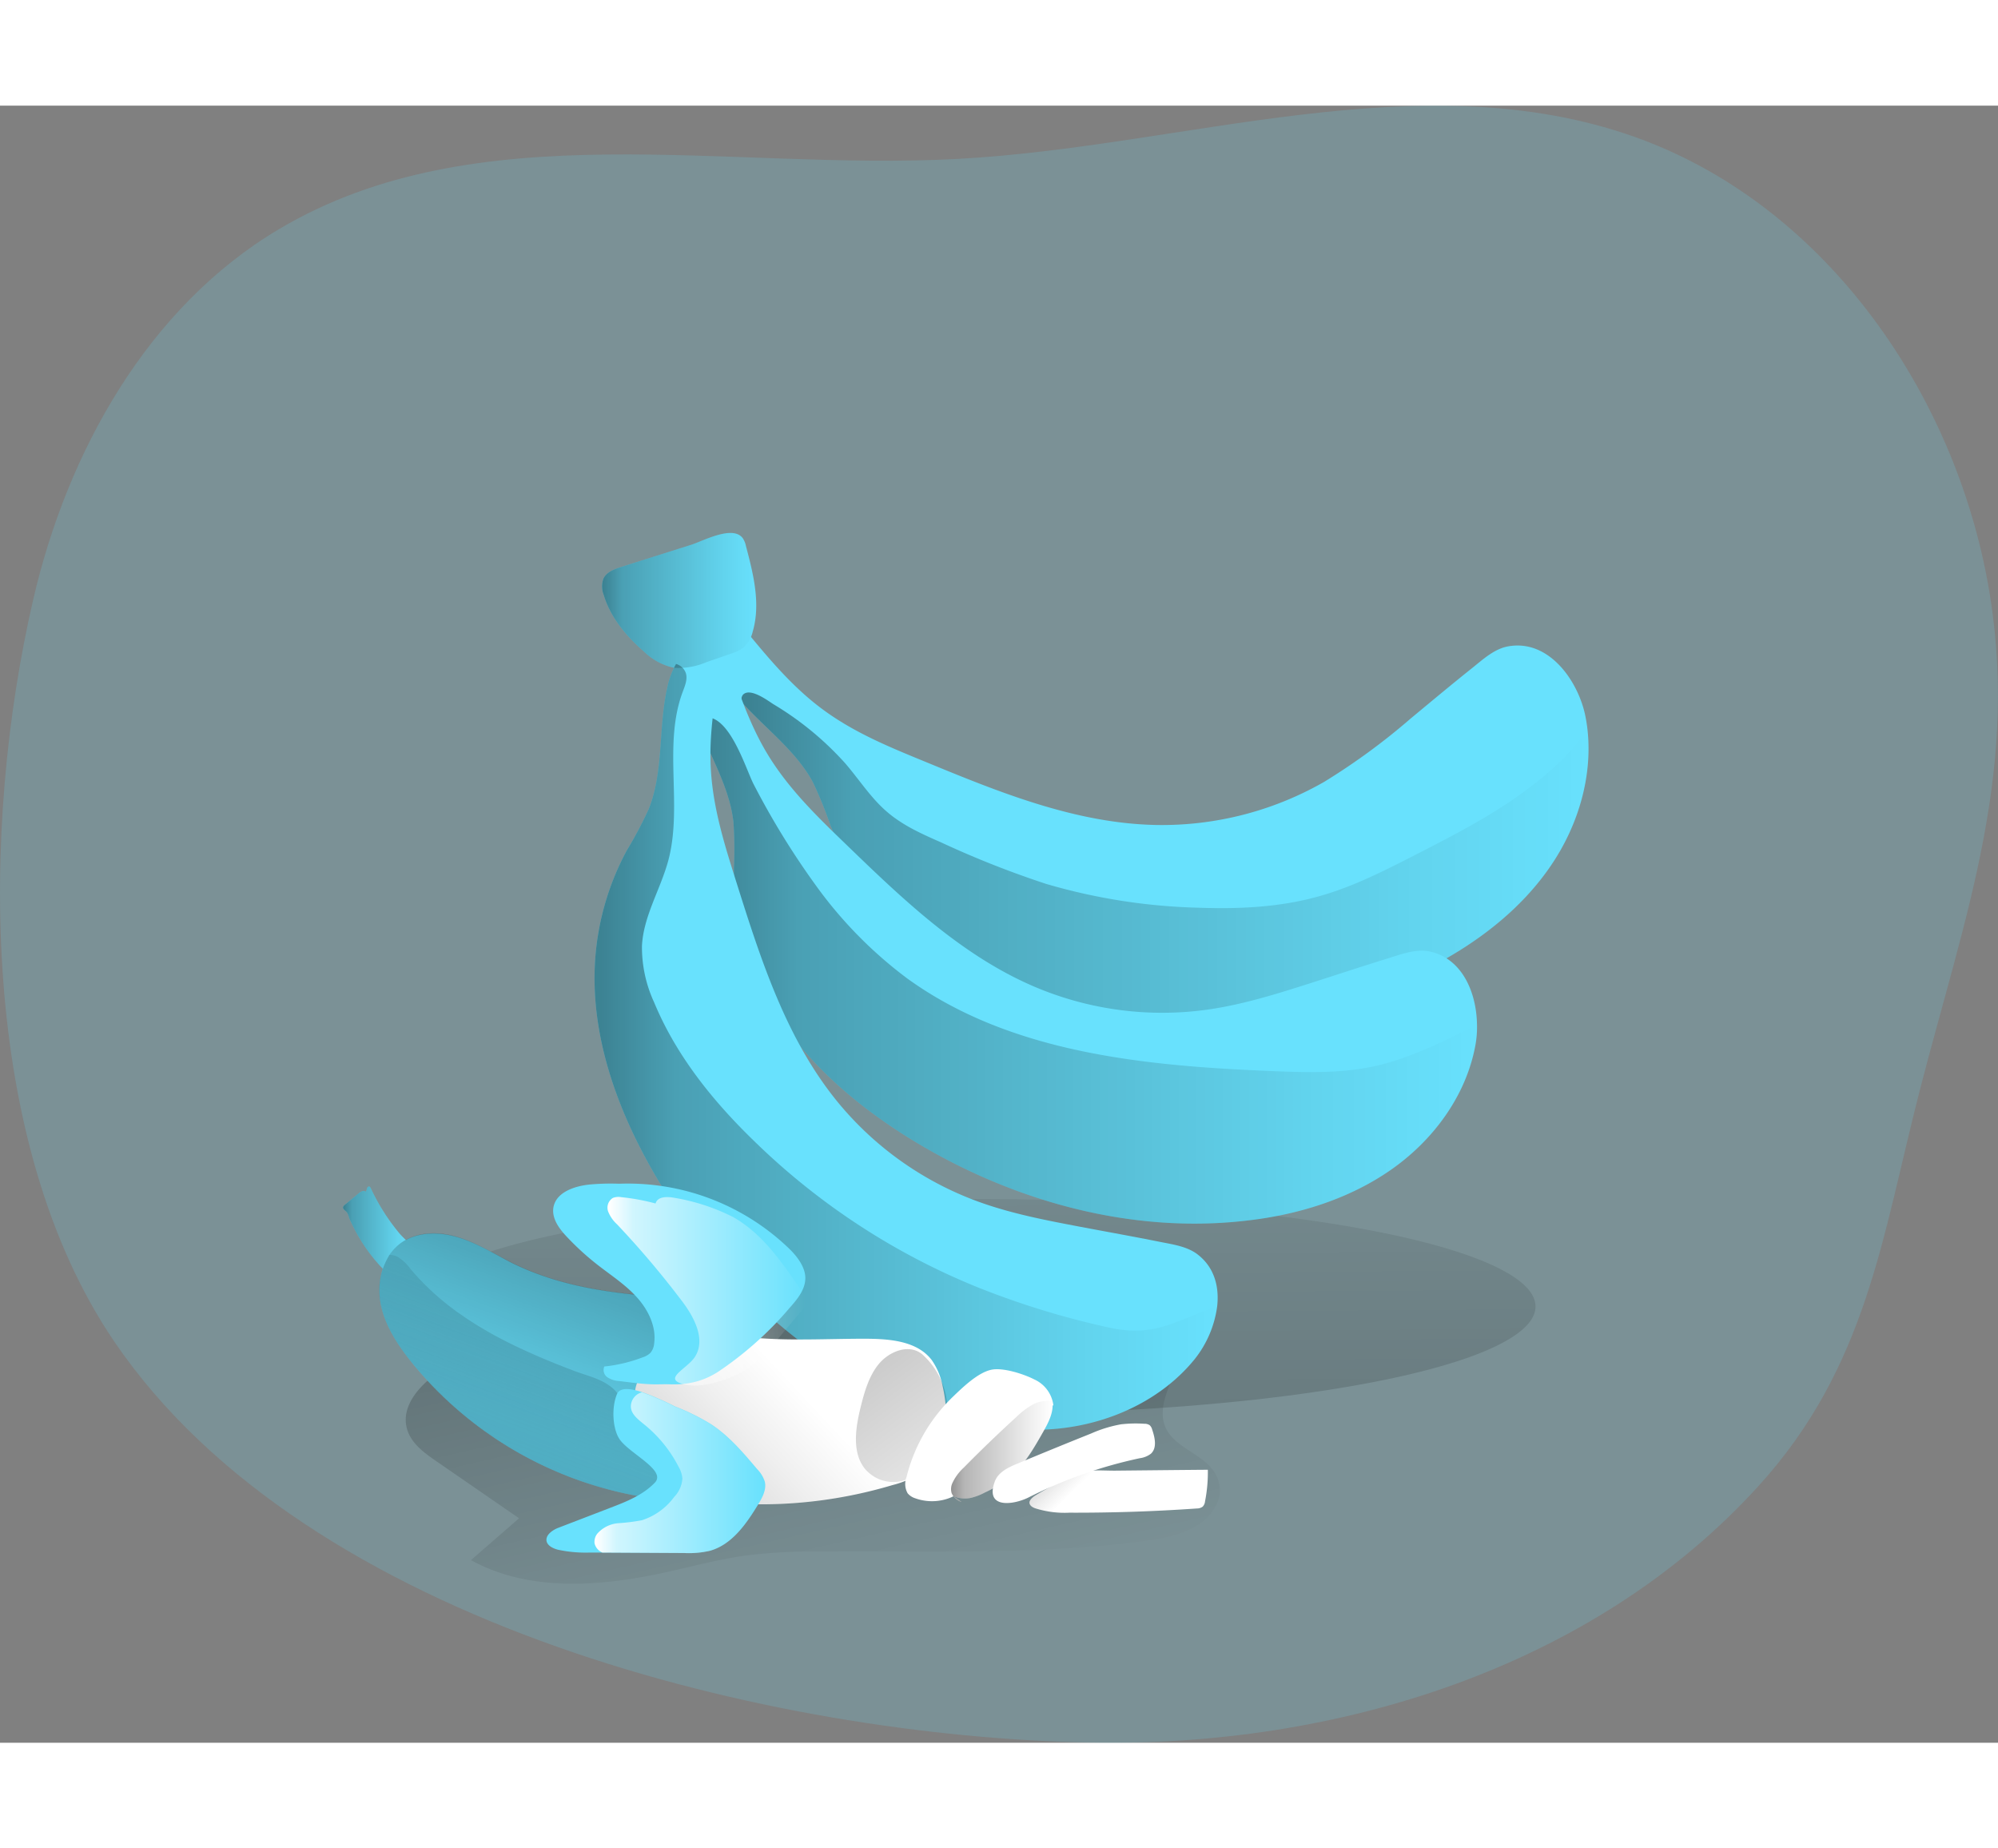 <svg id="Layer_1" data-name="Layer 1" xmlns="http://www.w3.org/2000/svg" xmlns:xlink="http://www.w3.org/1999/xlink" viewBox="0 0 350.36 287.04" class="styles_logo__3Jd-a" width="200" height="185"><rect x="0" y="0" width="350.36" height="287.04" fill="#808080" stroke="none"/><defs><linearGradient id="linear-gradient__wl05znHF" x1="89.1" y1="225.42" x2="101.19" y2="225.42" gradientUnits="userSpaceOnUse"><stop offset="0.01"/><stop offset="0.13" stop-opacity="0.69"/><stop offset="0.78" stop-opacity="0.15"/><stop offset="1" stop-opacity="0"/></linearGradient><linearGradient id="linear-gradient-2__wl05znHF" x1="155.59" y1="195.73" x2="178.68" y2="296.53" xmlns:xlink="http://www.w3.org/1999/xlink" xlink:href="#linear-gradient__wl05znHF"/><linearGradient id="linear-gradient-3__wl05znHF" x1="171.45" y1="310.8" x2="170.33" y2="158.75" xmlns:xlink="http://www.w3.org/1999/xlink" xlink:href="#linear-gradient__wl05znHF"/><linearGradient id="linear-gradient-4__wl05znHF" x1="158.95" y1="160.15" x2="307.47" y2="160.15" xmlns:xlink="http://www.w3.org/1999/xlink" xlink:href="#linear-gradient__wl05znHF"/><linearGradient id="linear-gradient-5__wl05znHF" x1="151.06" y1="180.13" x2="287.94" y2="180.13" xmlns:xlink="http://www.w3.org/1999/xlink" xlink:href="#linear-gradient__wl05znHF"/><linearGradient id="linear-gradient-6__wl05znHF" x1="134.51" y1="115.28" x2="161.54" y2="115.28" xmlns:xlink="http://www.w3.org/1999/xlink" xlink:href="#linear-gradient__wl05znHF"/><linearGradient id="linear-gradient-7__wl05znHF" x1="133.19" y1="193.53" x2="242.38" y2="193.53" xmlns:xlink="http://www.w3.org/1999/xlink" xlink:href="#linear-gradient__wl05znHF"/><linearGradient id="linear-gradient-8__wl05znHF" x1="134.99" y1="225.3" x2="119.04" y2="269.04" xmlns:xlink="http://www.w3.org/1999/xlink" xlink:href="#linear-gradient__wl05znHF"/><linearGradient id="linear-gradient-9__wl05znHF" x1="108.53" y1="286.67" x2="133.31" y2="223.32" xmlns:xlink="http://www.w3.org/1999/xlink" xlink:href="#linear-gradient__wl05znHF"/><linearGradient id="linear-gradient-10__wl05znHF" x1="131.76" y1="291.62" x2="170.62" y2="255.29" xmlns:xlink="http://www.w3.org/1999/xlink" xlink:href="#linear-gradient__wl05znHF"/><linearGradient id="linear-gradient-11__wl05znHF" x1="164.13" y1="228.25" x2="207.78" y2="287.1" xmlns:xlink="http://www.w3.org/1999/xlink" xlink:href="#linear-gradient__wl05znHF"/><linearGradient id="linear-gradient-12__wl05znHF" x1="195.7" y1="264.45" x2="213.54" y2="264.45" xmlns:xlink="http://www.w3.org/1999/xlink" xlink:href="#linear-gradient__wl05znHF"/><linearGradient id="linear-gradient-13__wl05znHF" x1="213.46" y1="258.95" x2="221.53" y2="267.12" xmlns:xlink="http://www.w3.org/1999/xlink" xlink:href="#linear-gradient__wl05znHF"/><linearGradient id="linear-gradient-14__wl05znHF" x1="133.17" y1="268.16" x2="163.12" y2="268.16" gradientUnits="userSpaceOnUse"><stop offset="0.01" stop-color="#fff"/><stop offset="0.13" stop-color="#fff" stop-opacity="0.69"/><stop offset="1" stop-color="#fff" stop-opacity="0"/></linearGradient><linearGradient id="linear-gradient-15__wl05znHF" x1="135.48" y1="236.39" x2="170.16" y2="236.39" xmlns:xlink="http://www.w3.org/1999/xlink" xlink:href="#linear-gradient-14__wl05znHF"/></defs><title>16</title><path d="M48.91,245.1c34,50.09,116,69.33,171.07,70.41,43.18.85,88.28-13,117.34-45,19-20.91,21.66-43.66,28.22-69.18,7.94-30.9,18-57.07,11.85-89.84-6.41-34-29.25-66-61.91-77.55-37.66-13.29-78.73,1.75-118.61,3.9-40.36,2.18-84.26-8.33-119,12.31-23,13.65-37.11,39-43.12,65C25.58,154.8,25.21,210.13,48.91,245.1Z" transform="translate(-28.94 -28.5)" fill="#68e1fd" opacity="0.18" style="isolation: isolate;"/><path d="M101.06,228.33c.22.35.18.68-.17,1.17a11.89,11.89,0,0,1-3.44,3.11,1.14,1.14,0,0,1-.72.24,1.17,1.17,0,0,1-.67-.43,29.6,29.6,0,0,1-3.8-4.9,30.72,30.72,0,0,1-1.52-2.76c-.19-.41-.42-.84-.58-1.26a2.73,2.73,0,0,0-.41-1c-.25-.27-.7-.49-.65-.86a.79.79,0,0,1,.32-.43l2.41-2c.37-.3.92-.61,1.26-.28a2.08,2.08,0,0,0,.2-.61c.07-.2.3-.39.48-.28a.47.47,0,0,1,.15.19,36.48,36.48,0,0,0,5.06,8,18.58,18.58,0,0,0,1.67,1.65A2.66,2.66,0,0,1,101.06,228.33Z" transform="translate(-28.94 -28.5)" fill="#68e1fd"/><path d="M101.06,228.33c.22.35.18.68-.17,1.17a11.89,11.89,0,0,1-3.44,3.11,1.14,1.14,0,0,1-.72.24,1.17,1.17,0,0,1-.67-.43,29.6,29.6,0,0,1-3.8-4.9,30.72,30.72,0,0,1-1.52-2.76c-.19-.41-.42-.84-.58-1.26a2.73,2.73,0,0,0-.41-1c-.25-.27-.7-.49-.65-.86a.79.79,0,0,1,.32-.43l2.41-2c.37-.3.92-.61,1.26-.28a2.08,2.08,0,0,0,.2-.61c.07-.2.3-.39.48-.28a.47.47,0,0,1,.15.19,36.48,36.48,0,0,0,5.06,8,18.58,18.58,0,0,0,1.67,1.65A2.66,2.66,0,0,1,101.06,228.33Z" transform="translate(-28.94 -28.5)" opacity="0.42" fill="url(#linear-gradient__wl05znHF)"/><path d="M242.85,270.89a5.57,5.57,0,0,1-.68,3.06c-2.19,4.24-7.55,5.54-12.28,6.18C211.08,282.66,192,281.86,173,282a100.3,100.3,0,0,0-13.2.7c-4.75.65-9.39,1.91-14.06,2.94-11.41,2.52-24,3.52-34.21-2.12l8.43-7.34-14.5-10c-2.1-1.44-4.34-3.07-5.1-5.5-1.4-4.49,2.87-8.65,6.91-11.05a64.21,64.21,0,0,1,20.23-7.74c9.1-1.81,18.46-1.62,27.74-1.43,16.13.33,32.26.67,48.37,1.5a76,76,0,0,1,12.78,1.42c4.55,1,12.38,2.69,16.1,5.54,3.08,2.36,1.31,3.54.57,6.86C231.1,264.75,242.15,263.65,242.85,270.89Z" transform="translate(-28.94 -28.5)" opacity="0.42" fill="url(#linear-gradient-2__wl05znHF)"/><ellipse cx="170.71" cy="210.55" rx="98.55" ry="18.86" opacity="0.42" fill="url(#linear-gradient-3__wl05znHF)"/><path d="M301.17,161.34c-5,7.54-12.31,13.32-20.27,17.6-18,9.7-39.54,11.94-59.71,8.45-13.15-2.28-26.28-7.14-35.82-16.48a47,47,0,0,1-10.8-16.21,72.65,72.65,0,0,0-3.09-7.59c-3-5.53-8.26-9.34-12.46-14-.61-.67-1.19-1.36-1.74-2.08-1.47-1.91-2.74-4.15-2.68-6.56s1.9-4.9,4.31-4.92c4.35,5.33,8.77,10.73,14.31,14.82s11.73,6.61,18,9.18c12.95,5.34,26.27,10.76,40.28,11.07a57.27,57.27,0,0,0,29.63-7.55,114.57,114.57,0,0,0,15.2-11.13c3.62-3,7.21-6,10.86-8.91,1.81-1.45,3.77-3.26,6.14-3.71,7.25-1.36,12.4,6.12,13.62,12.24.17.85.3,1.71.39,2.57C308.17,146.2,305.69,154.54,301.17,161.34Z" transform="translate(-28.94 -28.5)" fill="#68e1fd"/><path d="M301.17,161.34c-5,7.54-12.31,13.32-20.27,17.6-18,9.7-39.54,11.94-59.71,8.45-13.15-2.28-26.28-7.14-35.82-16.48a47,47,0,0,1-10.8-16.21,72.65,72.65,0,0,0-3.09-7.59c-3-5.53-8.26-9.34-12.46-14a1.41,1.41,0,0,1,.2-1.32c1.25-1.31,4.32,1,5.31,1.64a54.32,54.32,0,0,1,12.57,10.32c2.47,2.85,4.51,6.1,7.37,8.56s6.23,3.93,9.61,5.42a168,168,0,0,0,18.26,7.21,103.69,103.69,0,0,0,26.78,4.19c7.08.25,14.26-.07,21.09-2,6-1.67,11.53-4.51,17.05-7.33,10.73-5.49,21.8-11.27,29.25-20.74.25-.31.51-.63.79-.95C308.17,146.2,305.69,154.54,301.17,161.34Z" transform="translate(-28.94 -28.5)" opacity="0.42" fill="url(#linear-gradient-4__wl05znHF)"/><path d="M287.94,189.64a17.52,17.52,0,0,1-.28,3.6c-1.63,8.9-7.43,16.71-14.85,21.87S256.45,223,247.47,224c-20.34,2.36-41.15-3.48-58.61-14.17-11.39-7-21.8-16.33-27.23-28.52a47.4,47.4,0,0,1-4-19.06,69.9,69.9,0,0,0-.08-8.19c-.72-6.26-4.26-11.78-6.44-17.71-.31-.82-.58-1.65-.82-2.49-.66-2.32-1-4.87-.07-7.09s3.57-3.86,5.82-3c2.08,6.56,4.2,13.2,7.84,19s8.46,10.47,13.31,15.15c10.07,9.74,20.45,19.7,33.36,25.15a57.21,57.21,0,0,0,30.32,3.9c6.23-.9,12.25-2.82,18.24-4.73,4.46-1.43,8.9-2.9,13.37-4.28,2.23-.68,4.72-1.64,7.08-1.18C285.42,178,287.86,184.1,287.94,189.64Z" transform="translate(-28.94 -28.5)" fill="#68e1fd"/><path d="M287.94,189.64a17.52,17.52,0,0,1-.28,3.6c-1.63,8.9-7.43,16.71-14.85,21.87S256.45,223,247.47,224c-20.34,2.36-41.15-3.48-58.61-14.17-11.39-7-21.8-16.33-27.23-28.52a47.4,47.4,0,0,1-4-19.06,69.9,69.9,0,0,0-.08-8.19c-.72-6.26-4.26-11.78-6.44-17.71a1.05,1.05,0,0,1,.27-.2c5-2.67,8.28,8.61,9.73,11.36a138.08,138.08,0,0,0,10.85,17.65A75,75,0,0,0,188,181.51c18.12,13.14,41.75,15.37,64.13,16.27,6.17.25,12.42.43,18.44-1S282.3,192.46,287.94,189.64Z" transform="translate(-28.94 -28.5)" opacity="0.42" fill="url(#linear-gradient-5__wl05znHF)"/><path d="M137.89,109.38c-1.24.39-2.62.9-3.15,2.08a4,4,0,0,0,.06,2.81c1.19,4,4,7.29,7.12,10a10.73,10.73,0,0,0,5.26,2.8,12.42,12.42,0,0,0,5.66-1l4.44-1.54a6.52,6.52,0,0,0,2-1,5.41,5.41,0,0,0,1.66-2.83c1.41-4.88.11-10.07-1.2-15a3.74,3.74,0,0,0-.54-1.34c-1.75-2.41-7.06.52-9.12,1.16Z" transform="translate(-28.94 -28.5)" fill="#68e1fd"/><path d="M242.38,239a18.81,18.81,0,0,1-3.93,9.26c-5.66,7-14.49,11.15-23.47,12.15s-18.12-.89-26.51-4.26c-19-7.62-34.52-22.66-44.79-40.38-6.69-11.55-11.38-24.74-10.34-38a47.14,47.14,0,0,1,5.51-18.68,71.72,71.72,0,0,0,3.84-7.24c2.67-6.67,1.67-14.22,3.24-21.22a14.31,14.31,0,0,1,1.56-4.24,7.57,7.57,0,0,1,1.75-2c1.89-1.5,5-1.69,6.54.15-1.3,6.76-2.6,13.61-2.18,20.48s2.45,13.24,4.48,19.67c4.21,13.36,8.6,27.06,17.34,38a57.26,57.26,0,0,0,24.81,17.88c5.9,2.18,12.11,3.36,18.29,4.53,4.6.87,9.21,1.69,13.79,2.61,2.28.46,4.93.8,6.79,2.33C241.93,232.31,242.75,235.65,242.38,239Z" transform="translate(-28.94 -28.5)" fill="#68e1fd"/><path d="M137.89,109.38c-1.24.39-2.62.9-3.15,2.08a4,4,0,0,0,.06,2.81c1.19,4,4,7.29,7.12,10a10.73,10.73,0,0,0,5.26,2.8,12.42,12.42,0,0,0,5.66-1l4.44-1.54a6.52,6.52,0,0,0,2-1,5.41,5.41,0,0,0,1.66-2.83c1.41-4.88.11-10.07-1.2-15a3.74,3.74,0,0,0-.54-1.34c-1.75-2.41-7.06.52-9.12,1.16Z" transform="translate(-28.94 -28.5)" opacity="0.42" fill="url(#linear-gradient-6__wl05znHF)"/><path d="M242.38,239a18.81,18.81,0,0,1-3.93,9.26c-5.66,7-14.49,11.15-23.47,12.15s-18.12-.89-26.51-4.26c-19-7.62-34.52-22.66-44.79-40.38-6.69-11.55-11.38-24.74-10.34-38a47.14,47.14,0,0,1,5.51-18.68,71.72,71.72,0,0,0,3.84-7.24c2.67-6.67,1.67-14.22,3.24-21.22a14.31,14.31,0,0,1,1.56-4.24,2.55,2.55,0,0,1,1.7,1.56c.37,1.09-.14,2.27-.54,3.35-3.46,9.26,0,19.84-2.48,29.4-1.35,5.13-4.4,9.85-4.66,15.14a23.06,23.06,0,0,0,2.13,9.87c3.84,9.29,10.28,17.3,17.5,24.29a121.3,121.3,0,0,0,39.18,25.66,146.36,146.36,0,0,0,22.71,7C231.32,244.54,234.53,241.79,242.38,239Z" transform="translate(-28.94 -28.5)" opacity="0.42" fill="url(#linear-gradient-7__wl05znHF)"/><path d="M118.46,231.29c-3-1.56-6-3.41-9.27-4.39s-7.08-1-9.88,1c-3.19,2.25-4.34,6.64-3.65,10.49s2.9,7.24,5.34,10.3a66.38,66.38,0,0,0,48.51,24.58,4.58,4.58,0,0,0,5.35-3.48,66.72,66.72,0,0,0,6.06-26.21,5.86,5.86,0,0,0-.71-3.52c-1-1.41-2.94-1.69-4.65-1.84C142.69,237.05,130.34,237.22,118.46,231.29Z" transform="translate(-28.94 -28.5)" fill="#68e1fd"/><path d="M160.92,243.58a66.5,66.5,0,0,1-6.06,26.21,4.58,4.58,0,0,1-5.35,3.48c-.66,0-1.33-.06-2-.12A66.37,66.37,0,0,1,101,248.69c-2.44-3.05-4.65-6.45-5.34-10.3A11.58,11.58,0,0,1,97.24,230a8.45,8.45,0,0,1,2.08-2.14c2.79-2,6.59-2,9.87-1s6.23,2.83,9.28,4.39c11.87,5.94,24.22,5.76,37.09,6.93,1.72.15,3.66.43,4.65,1.84A5.73,5.73,0,0,1,160.92,243.58Z" transform="translate(-28.94 -28.5)" opacity="0.42" fill="url(#linear-gradient-8__wl05znHF)"/><path d="M147.52,273.15A66.37,66.37,0,0,1,101,248.69c-2.44-3.05-4.65-6.45-5.34-10.3A11.58,11.58,0,0,1,97.24,230a3.24,3.24,0,0,1,1.45.36,7.6,7.6,0,0,1,2.2,2.07,45.5,45.5,0,0,0,8.91,8.06c6,4.2,12.8,7.16,19.62,9.77,2.57,1,5.65,1.56,7.53,3.69,2.54,2.86,4.54,6.47,6.74,9.61C145.7,266.46,147.81,269.69,147.52,273.15Z" transform="translate(-28.94 -28.5)" opacity="0.42" fill="url(#linear-gradient-9__wl05znHF)"/><path d="M180.32,244.7c4.35,0,9.35.28,12,3.73a11.91,11.91,0,0,1,1.93,4.67c1.19,5.19.85,11.45-3.32,14.75a16.1,16.1,0,0,1-5.45,2.5,80.6,80.6,0,0,1-25.78,3.34,19.8,19.8,0,0,1-8.43-1.68c-3.86-2-6.22-5.95-8.37-9.72-2-3.43-3.89-7.86-1.57-11.06a9.91,9.91,0,0,1,4.38-2.93c4.93-2.07,10-4.24,15.36-3.78C167.43,245.08,173.94,244.71,180.32,244.7Z" transform="translate(-28.94 -28.5)" fill="#fff"/><path d="M180.32,244.7c4.35,0,9.35.28,12,3.73a11.91,11.91,0,0,1,1.93,4.67c1.19,5.19.85,11.45-3.32,14.75a16.1,16.1,0,0,1-5.45,2.5,80.6,80.6,0,0,1-25.78,3.34,19.8,19.8,0,0,1-8.43-1.68c-3.86-2-6.22-5.95-8.37-9.72-2-3.43-3.89-7.86-1.57-11.06a9.91,9.91,0,0,1,4.38-2.93c4.93-2.07,10-4.24,15.36-3.78C167.43,245.08,173.94,244.71,180.32,244.7Z" transform="translate(-28.94 -28.5)" opacity="0.42" fill="url(#linear-gradient-10__wl05znHF)"/><path d="M164.4,239.24c1.31-1.47,2.66-3.13,2.7-5.1s-1.45-3.93-3-5.39a40.71,40.71,0,0,0-31.62-11.1c-2.74.25-6,1.33-6.49,4-.34,1.95,1,3.76,2.36,5.19a47.41,47.41,0,0,0,5.28,4.83c2.36,1.85,4.92,3.49,6.94,5.71s3.49,5.18,3.08,8.15a2.93,2.93,0,0,1-.65,1.64,3.46,3.46,0,0,1-1.38.8,26.59,26.59,0,0,1-6.71,1.6,1.55,1.55,0,0,0,.57,1.91,4.17,4.17,0,0,0,2.06.64c5.36.67,9.54,1.35,14.21-1.59S160.63,243.45,164.4,239.24Z" transform="translate(-28.94 -28.5)" fill="#68e1fd"/><path d="M167.45,239.24c1.31-1.47,2.67-3.13,2.71-5.1s-1.45-3.93-3-5.39a40.71,40.71,0,0,0-31.62-11.1c-2.74.25-6,1.33-6.5,4-.33,1.95,1,3.76,2.37,5.19a48.21,48.21,0,0,0,5.27,4.83c2.37,1.85,4.92,3.49,6.95,5.71s3.49,5.18,3.08,8.15a3,3,0,0,1-.65,1.64,3.53,3.53,0,0,1-1.38.8,26.7,26.7,0,0,1-6.71,1.6,1.56,1.56,0,0,0,.56,1.91,4.23,4.23,0,0,0,2.06.64c5.37.67,9.55,1.35,14.22-1.59A60.94,60.94,0,0,0,167.45,239.24Z" transform="translate(-28.94 -28.5)" fill="#68e1fd"/><path d="M161.86,273.8c-2.08,3.41-4.58,7-8.43,8.08a16.45,16.45,0,0,1-4.54.39l-14.32-.08h-2.18a23.06,23.06,0,0,1-5.63-.5c-.92-.24-2-.79-2-1.74s1.11-1.73,2.11-2.11l9.1-3.5c2.82-1.08,5.73-2.23,7.81-4.42s-4.6-5.14-6.24-7.67c-1.16-1.8-1.41-5.43-.41-7.84.51-1.24,2.39-1,4.4-.35a50.94,50.94,0,0,1,5.76,2.51,39.29,39.29,0,0,1,6.28,3.08c3.18,2.06,5.68,5,8.13,7.9a5.56,5.56,0,0,1,1.36,2.23C163.37,271.17,162.61,272.57,161.86,273.8Z" transform="translate(-28.94 -28.5)" fill="#68e1fd"/><path d="M183.15,249c-1.81,2.12-2.63,5-3.31,7.77-.88,3.58-1.51,7.79.7,10.65a6.52,6.52,0,0,0,6.66,2.2,9.86,9.86,0,0,0,5.79-4.51,14.23,14.23,0,0,0,2-9.45,13.36,13.36,0,0,0-4.41-8.3C188.25,245.58,185,246.9,183.15,249Z" transform="translate(-28.94 -28.5)" opacity="0.42" fill="url(#linear-gradient-11__wl05znHF)"/><path d="M187.89,269a3.32,3.32,0,0,0,.21,2.8,2.84,2.84,0,0,0,1.32.87,8.68,8.68,0,0,0,9.21-2.15,22.89,22.89,0,0,0,2.59-3.89,35,35,0,0,1,7.24-8.57c1.46-1.25,3.45-2.43,5.2-1.63a5.75,5.75,0,0,0-3.34-4.59c-1.83-.94-5.44-2.12-7.5-1.71-2.41.49-5.1,3.13-6.82,4.78A29.33,29.33,0,0,0,187.89,269Z" transform="translate(-28.94 -28.5)" fill="#fff"/><path d="M196,272.25a5.31,5.31,0,0,0,3.1.37,10.12,10.12,0,0,0,2.52-.95,22.6,22.6,0,0,0,3.84-2.23c2.82-2.14,4.64-5.3,6.39-8.38.93-1.65,1.9-3.46,1.62-5.34a5,5,0,0,0-3.46.54,13.86,13.86,0,0,0-2.85,2.17q-4.74,4.32-9.24,8.89a8.51,8.51,0,0,0-2,2.75,2.49,2.49,0,0,0-.1,1.72,2.76,2.76,0,0,0,1.73,1.52" transform="translate(-28.94 -28.5)" fill="#fff"/><path d="M196,272.25a5.31,5.31,0,0,0,3.1.37,10.12,10.12,0,0,0,2.52-.95,22.6,22.6,0,0,0,3.84-2.23c2.82-2.14,4.64-5.3,6.39-8.38.93-1.65,1.9-3.46,1.62-5.34a5,5,0,0,0-3.46.54,13.86,13.86,0,0,0-2.85,2.17q-4.74,4.32-9.24,8.89a8.51,8.51,0,0,0-2,2.75,2.49,2.49,0,0,0-.1,1.72,2.76,2.76,0,0,0,1.73,1.52" transform="translate(-28.94 -28.5)" opacity="0.42" fill="url(#linear-gradient-12__wl05znHF)"/><path d="M240.74,267.68a26.28,26.28,0,0,1-.49,5.53,1.56,1.56,0,0,1-.41.93,1.69,1.69,0,0,1-1,.32q-11.18.78-22.37.74a17.06,17.06,0,0,1-6-.77c-.44-.16-.92-.43-1-.9s.48-1,1-1.33a67.77,67.77,0,0,1,6.94-3.69c2.26-1,4.65-.66,7.09-.68C225.81,267.82,240.74,267.66,240.74,267.68Z" transform="translate(-28.94 -28.5)" fill="#fff"/><path d="M240.74,267.68a26.28,26.28,0,0,1-.49,5.53,1.56,1.56,0,0,1-.41.93,1.69,1.69,0,0,1-1,.32q-11.18.78-22.37.74a17.06,17.06,0,0,1-6-.77c-.44-.16-.92-.43-1-.9s.48-1,1-1.33a67.77,67.77,0,0,1,6.94-3.69c2.26-1,4.65-.66,7.09-.68C225.81,267.82,240.74,267.66,240.74,267.68Z" transform="translate(-28.94 -28.5)" opacity="0.42" fill="url(#linear-gradient-13__wl05znHF)"/><path d="M203.4,269.7c.61-1.62,2.36-2.45,4-3.12q6.42-2.68,12.89-5.27a22.83,22.83,0,0,1,5.2-1.6,22.52,22.52,0,0,1,4.11-.1,1.6,1.6,0,0,1,.94.25,1.53,1.53,0,0,1,.43.74c.49,1.43.9,3.24-.21,4.26a4.1,4.1,0,0,1-1.95.79,80.3,80.3,0,0,0-19.51,6.88C206.68,273.84,201.56,274.59,203.4,269.7Z" transform="translate(-28.94 -28.5)" fill="#fff"/><path d="M161.86,273.8c-2.08,3.41-4.58,7-8.43,8.08a16.45,16.45,0,0,1-4.54.39l-14.32-.08a2.34,2.34,0,0,1-1.37-1.61,2.29,2.29,0,0,1,.53-1.76,5.5,5.5,0,0,1,3.66-1.78,33.78,33.78,0,0,0,4.13-.52,11.34,11.34,0,0,0,5.65-4.09,5.1,5.1,0,0,0,1.43-3.24,5,5,0,0,0-.67-2.05,23.1,23.1,0,0,0-6.06-7.44c-1-.82-2.22-1.73-2.3-3a2.58,2.58,0,0,1,1.94-2.61,50.94,50.94,0,0,1,5.76,2.51,39.29,39.29,0,0,1,6.28,3.08c3.18,2.06,5.68,5,8.13,7.9a5.56,5.56,0,0,1,1.36,2.23C163.37,271.17,162.61,272.57,161.86,273.8Z" transform="translate(-28.94 -28.5)" fill="url(#linear-gradient-14__wl05znHF)"/><path d="M150.88,247.75c1.84-3.09-.31-7-2.48-9.82a160.33,160.33,0,0,0-11.26-13.29,6.09,6.09,0,0,1-1.56-2.25,2,2,0,0,1,.84-2.38,2.74,2.74,0,0,1,1.48-.13,37.69,37.69,0,0,1,6,1.11c.32-1.23,2-1.24,3.27-1a36,36,0,0,1,10.28,3.35c5.17,2.9,8.67,8,12,12.92a2.53,2.53,0,0,1-.22,3.85l-3.56,4.24a26.46,26.46,0,0,1-6,5.82c-2.58,1.61-7.4,3.27-10.5,2.58C144.71,251.8,149.55,250,150.88,247.75Z" transform="translate(-28.94 -28.5)" fill="url(#linear-gradient-15__wl05znHF)"/></svg>